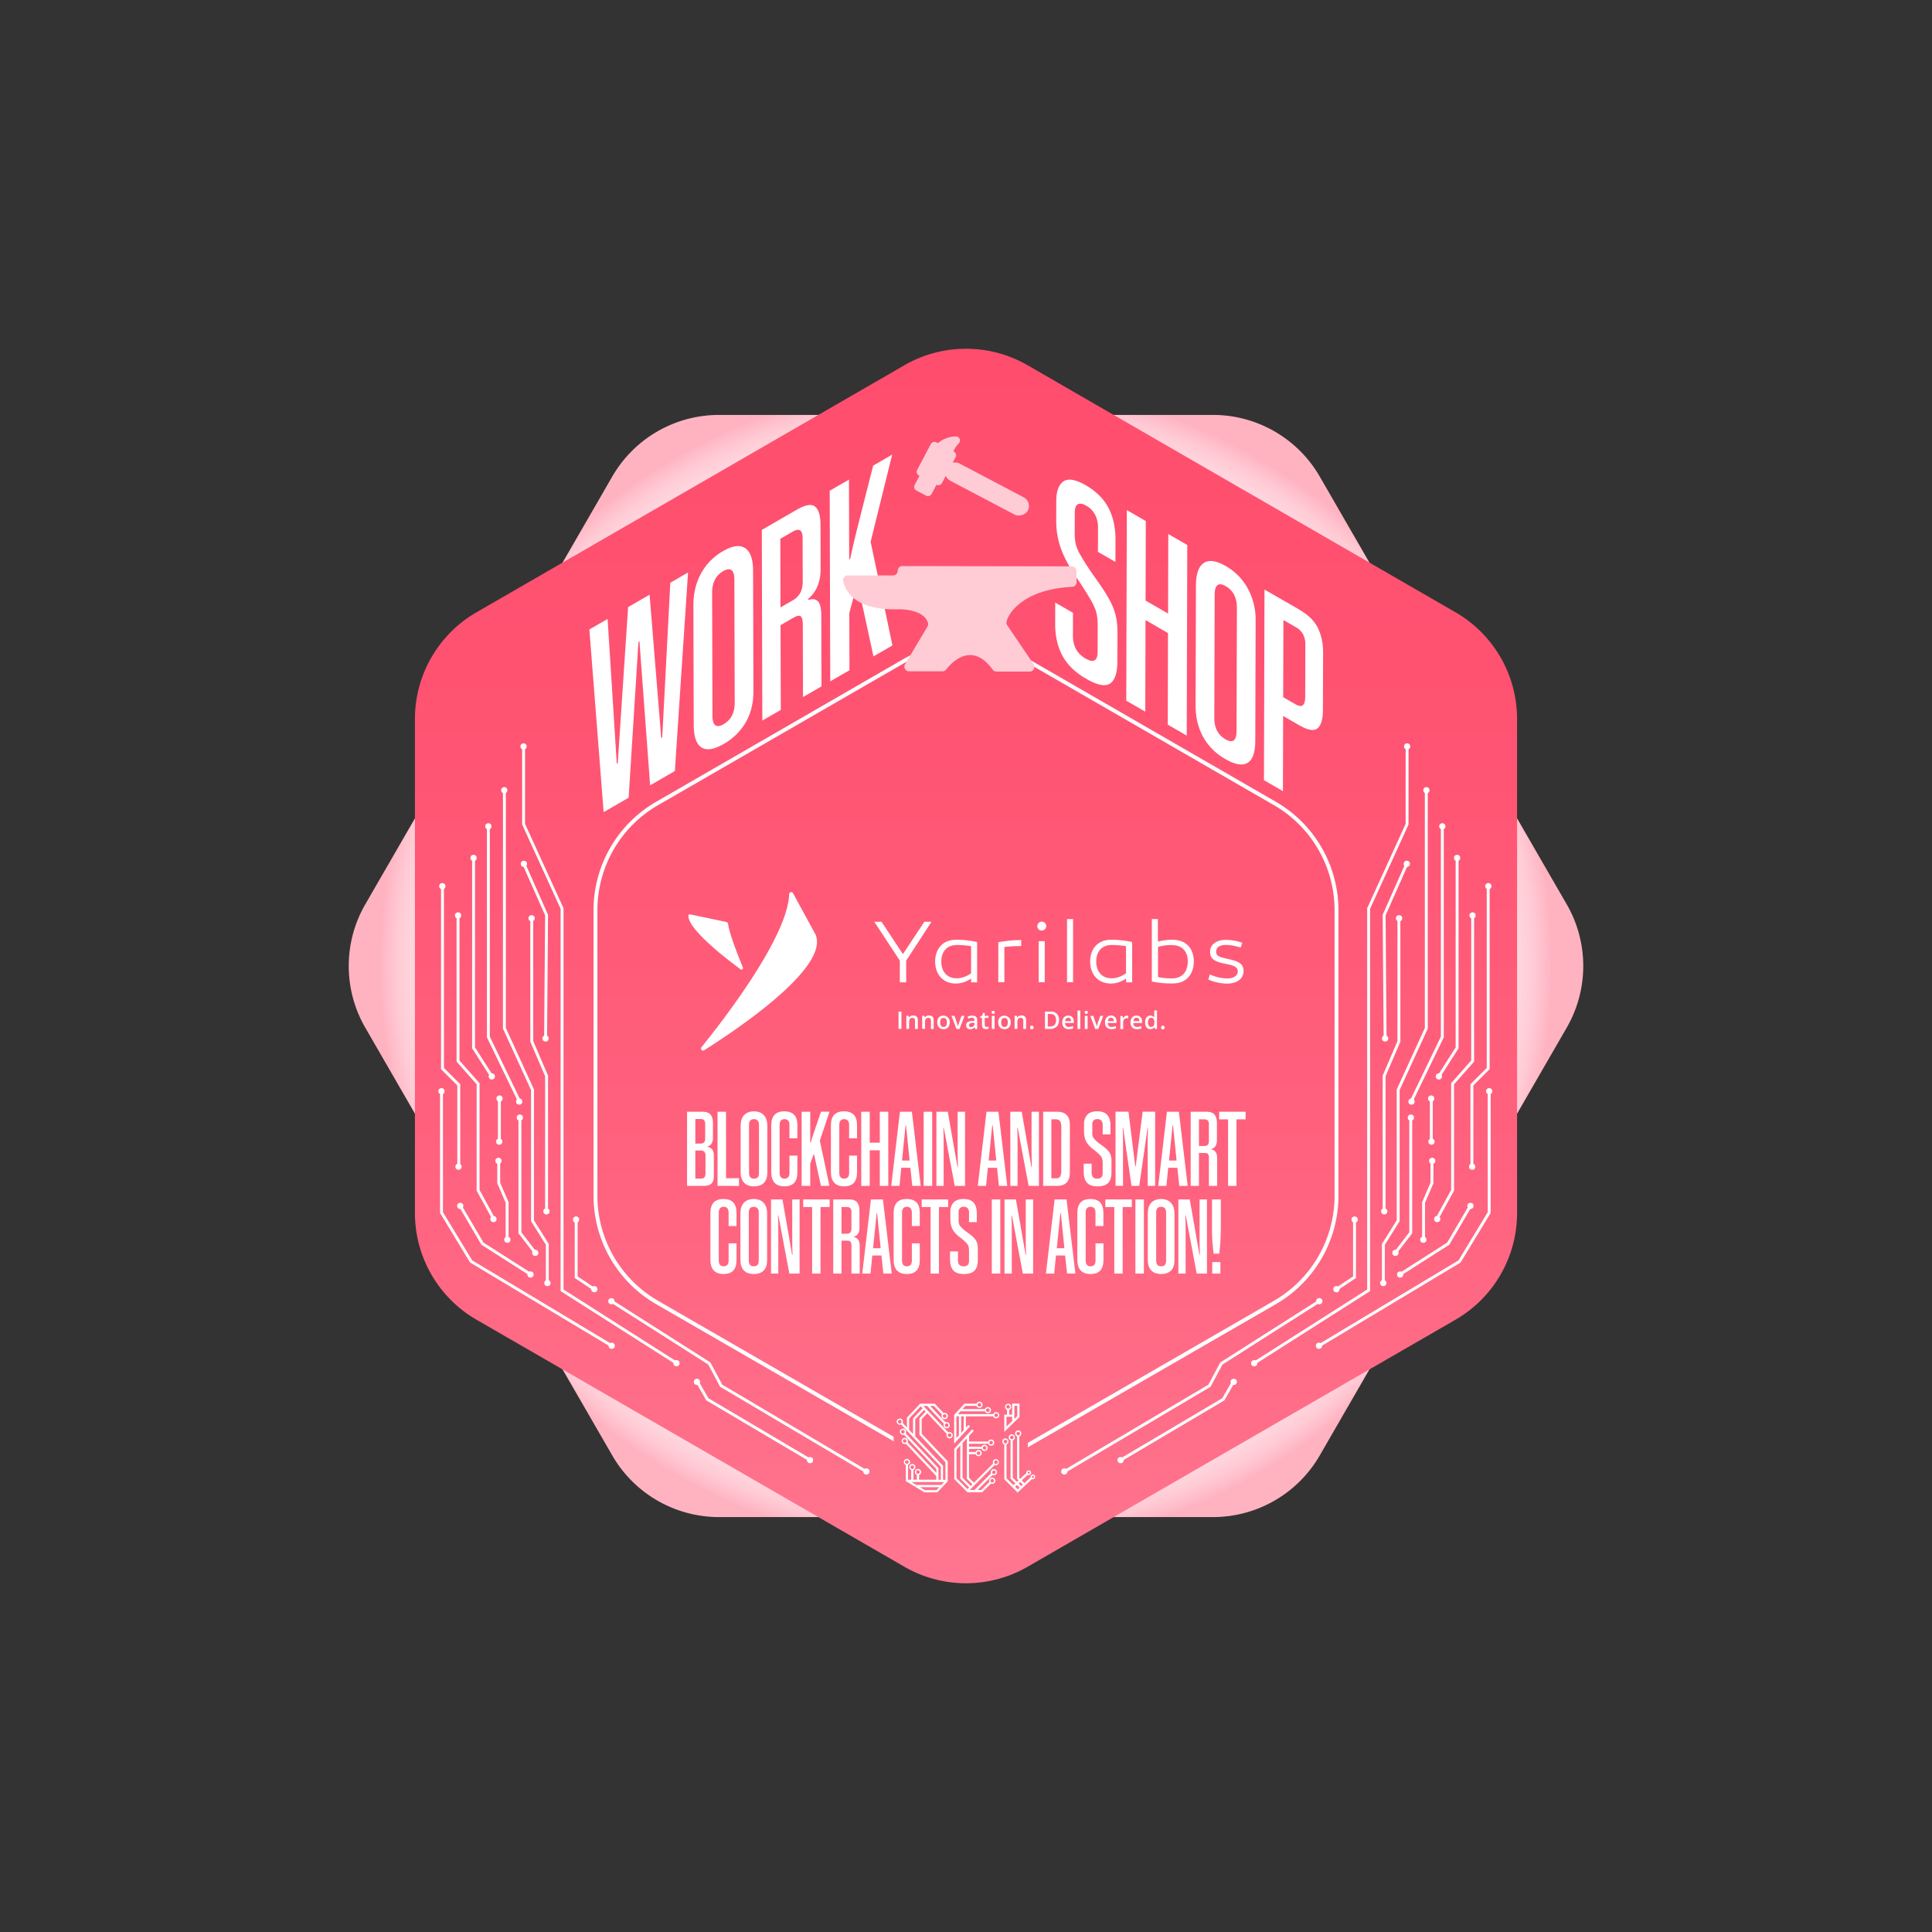 <svg id="Layer_1" data-name="Layer 1" xmlns="http://www.w3.org/2000/svg" xmlns:xlink="http://www.w3.org/1999/xlink" viewBox="0 0 2000 2000"><rect x="0" y="0" width="2000" height="2000" fill="#333333" stroke="none"/><defs><style>.cls-1,.cls-4,.cls-5{fill:none;}.cls-2{fill:url(#radial-gradient);}.cls-3{fill:url(#linear-gradient);}.cls-4,.cls-5{stroke:#fff;stroke-miterlimit:10;}.cls-4{stroke-width:4px;}.cls-5{stroke-linecap:round;stroke-width:3px;}.cls-6{fill:#fff;}.cls-7{fill:url(#linear-gradient-2);}.cls-8{fill:#ffccd5;}.cls-9{isolation:isolate;}.cls-10{clip-path:url(#clip-path);}.cls-11{clip-path:url(#clip-path-2);}</style><radialGradient id="radial-gradient" cx="1000" cy="1000" r="605.7" gradientUnits="userSpaceOnUse"><stop offset="0.64" stop-color="#fff0f3"/><stop offset="0.82" stop-color="#ffeef1"/><stop offset="0.88" stop-color="#ffe7ec"/><stop offset="0.93" stop-color="#ffdce2"/><stop offset="0.97" stop-color="#ffcbd5"/><stop offset="1" stop-color="#ffb5c3"/><stop offset="1" stop-color="#ffb3c1"/></radialGradient><linearGradient id="linear-gradient" x1="5822.8" y1="-2545.87" x2="7100.77" y2="-2545.87" gradientTransform="translate(-1545.87 -5461.79) rotate(90)" gradientUnits="userSpaceOnUse"><stop offset="0" stop-color="#ff4d6d"/><stop offset="0.3" stop-color="#ff5372"/><stop offset="0.68" stop-color="#ff637f"/><stop offset="1" stop-color="#ff758f"/></linearGradient><linearGradient id="linear-gradient-2" x1="1000" y1="1439.77" x2="1000" y2="1556.32" gradientUnits="userSpaceOnUse"><stop offset="0" stop-color="#ff6b86"/><stop offset="0.83" stop-color="#ff708a"/><stop offset="1" stop-color="#ff728c"/></linearGradient><clipPath id="clip-path"><polygon class="cls-1" points="610.67 850.12 610.11 650.42 923.55 469.45 924.12 669.15 610.67 850.12"/></clipPath><clipPath id="clip-path-2"><polygon class="cls-1" points="1092.21 684 1092.78 484.3 1369.76 644.22 1369.2 843.92 1092.21 684"/></clipPath></defs><title>yarilabs_workshop</title><path class="cls-2" d="M1255.7,429.53H744.3a127.59,127.59,0,0,0-110.49,63.79L378.11,936.21a127.58,127.58,0,0,0,0,127.58l255.7,442.89a127.59,127.59,0,0,0,110.49,63.79h511.4a127.59,127.59,0,0,0,110.49-63.79l255.7-442.89a127.58,127.58,0,0,0,0-127.58l-255.7-442.89A127.59,127.59,0,0,0,1255.7,429.53Z"/><path class="cls-3" d="M1570.47,1255.7V744.3a127.59,127.59,0,0,0-63.79-110.49l-442.89-255.7a127.58,127.58,0,0,0-127.58,0L493.32,633.81A127.59,127.59,0,0,0,429.53,744.3v511.4a127.59,127.59,0,0,0,63.79,110.49l442.89,255.7a127.58,127.58,0,0,0,127.58,0l442.89-255.7A127.59,127.59,0,0,0,1570.47,1255.7Z"/><path class="cls-4" d="M1383.54,1237.78V942.22a127.59,127.59,0,0,0-63.79-110.49L1063.79,684a127.58,127.58,0,0,0-127.58,0l-256,147.77a127.59,127.59,0,0,0-63.79,110.49v295.56a127.59,127.59,0,0,0,63.79,110.49l256,147.77a127.58,127.58,0,0,0,127.58,0l256-147.77A127.59,127.59,0,0,0,1383.54,1237.78Z"/><polyline class="cls-5" points="1298.83 1410.79 1416.79 1335.72 1416.79 940.49 1456.62 853.17 1456.62 773.51"/><polyline class="cls-5" points="1433.85 1075 1432.83 947.34 1456.32 894.23"/><polyline class="cls-5" points="1432.83 1253.72 1432.83 1113.81 1448.15 1078.06 1448.15 951.43"/><polyline class="cls-5" points="1365.43 1347.17 1264.32 1411.51 1252.06 1434.49 1101.94 1523.34"/><polyline class="cls-5" points="1383.81 1334.4 1402.19 1322.15 1402.19 1262.91"/><polyline class="cls-5" points="1365.43 1393.13 1510.96 1305.81 1541.6 1255.26 1541.6 1129.64"/><polyline class="cls-5" points="1432.06 1327.26 1432.06 1288.19 1447.38 1263.68 1447.38 1128.11 1476.49 1064.53 1476.49 818.66"/><polyline class="cls-5" points="1460.91 1140.11 1493.09 1073.47 1493.09 855.94"/><polyline class="cls-5" points="1523.72 1206.74 1523.72 1123 1540.57 1106.15 1540.57 917.72"/><polyline class="cls-5" points="1460.4 1157.72 1460.4 1276.19 1445.09 1296.11"/><circle class="cls-6" cx="1456.66" cy="772.7" r="3.23"/><circle class="cls-6" cx="1476.62" cy="818.02" r="3.23"/><circle class="cls-6" cx="1456.32" cy="894.23" r="3.23"/><circle class="cls-6" cx="1493.09" cy="855.43" r="3.23"/><circle class="cls-6" cx="1540.74" cy="917.38" r="3.23"/><circle class="cls-6" cx="1508.4" cy="888.11" r="3.23"/><circle class="cls-6" cx="1489.51" cy="1114.32" r="3.23"/><circle class="cls-6" cx="1481.51" cy="1137.21" r="3.23"/><circle class="cls-6" cx="1481.85" cy="1181.81" r="3.23"/><circle class="cls-6" cx="1482.62" cy="1201.72" r="3.23"/><circle class="cls-6" cx="1473.43" cy="1283.34" r="3.23"/><circle class="cls-6" cx="1448.32" cy="950.57" r="3.23"/><circle class="cls-6" cx="1433.85" cy="1075" r="3.23"/><circle class="cls-6" cx="1541.6" cy="1129.64" r="3.23"/><circle class="cls-6" cx="1523.98" cy="1207.77" r="3.23"/><circle class="cls-6" cx="1522.19" cy="1248.36" r="3.23"/><circle class="cls-6" cx="1461.17" cy="1140.36" r="3.23"/><circle class="cls-6" cx="1460.53" cy="1156.96" r="3.23"/><circle class="cls-6" cx="1432.96" cy="1253.98" r="3.23"/><circle class="cls-6" cx="1402.32" cy="1262.49" r="3.23"/><circle class="cls-6" cx="1431.94" cy="1328.19" r="3.23"/><circle class="cls-6" cx="1444.53" cy="1296.96" r="3.23"/><circle class="cls-6" cx="1449.43" cy="1319.4" r="3.23"/><circle class="cls-6" cx="1383.43" cy="1334.57" r="3.23"/><circle class="cls-6" cx="1365.43" cy="1393.13" r="3.23"/><circle class="cls-6" cx="1298.36" cy="1411.17" r="3.23"/><circle class="cls-6" cx="1101.77" cy="1523.26" r="3.23"/><circle class="cls-6" cx="1160.05" cy="1511.52" r="3.23"/><circle class="cls-6" cx="1277.16" cy="1430.5" r="3.23"/><circle class="cls-6" cx="1365.72" cy="1347" r="3.23"/><polyline class="cls-5" points="1276.06 1431.72 1266.36 1448.57 1160.15 1511.38"/><polyline class="cls-5" points="1451.21 1318.06 1499.21 1287.43 1521.68 1249.13"/><circle class="cls-6" cx="1524.4" cy="947.68" r="3.23"/><circle class="cls-6" cx="1487.81" cy="1261.98" r="3.23"/><polyline class="cls-5" points="1487.72 1261.47 1503.72 1232.19 1503.72 1121.89 1524.49 1098.4 1524.49 948.87"/><polyline class="cls-5" points="1489.51 1114.32 1508.4 1084.7 1508.4 889.13"/><line class="cls-5" x1="1481.68" y1="1137.72" x2="1481.68" y2="1180.62"/><polyline class="cls-5" points="1482.36 1202.4 1482.36 1224.62 1473.68 1244.79 1473.68 1282.57"/><polyline class="cls-5" points="699.81 1410.79 581.85 1335.72 581.85 940.49 542.02 853.17 542.02 773.51"/><polyline class="cls-5" points="564.79 1075 565.81 947.34 542.32 894.23"/><polyline class="cls-5" points="565.81 1253.72 565.81 1113.81 550.49 1078.06 550.49 951.43"/><polyline class="cls-5" points="633.21 1347.17 734.32 1411.51 746.57 1434.49 896.7 1523.34"/><polyline class="cls-5" points="614.83 1334.4 596.45 1322.15 596.45 1262.91"/><polyline class="cls-5" points="633.21 1393.13 487.68 1305.81 457.04 1255.26 457.04 1129.64"/><polyline class="cls-5" points="566.57 1327.26 566.57 1288.19 551.25 1263.68 551.25 1128.11 522.15 1064.53 522.15 818.66"/><polyline class="cls-5" points="537.72 1140.11 505.55 1073.47 505.55 855.94"/><polyline class="cls-5" points="474.92 1206.74 474.92 1123 458.06 1106.15 458.06 917.72"/><polyline class="cls-5" points="538.23 1157.72 538.23 1276.19 553.55 1296.11"/><circle class="cls-6" cx="541.98" cy="772.7" r="3.23"/><circle class="cls-6" cx="522.02" cy="818.02" r="3.23"/><circle class="cls-6" cx="542.32" cy="894.23" r="3.23"/><circle class="cls-6" cx="505.55" cy="855.43" r="3.23"/><circle class="cls-6" cx="457.89" cy="917.38" r="3.23"/><circle class="cls-6" cx="490.23" cy="888.11" r="3.23"/><circle class="cls-6" cx="509.13" cy="1114.32" r="3.23"/><circle class="cls-6" cx="517.13" cy="1137.21" r="3.23"/><circle class="cls-6" cx="516.79" cy="1181.81" r="3.23"/><circle class="cls-6" cx="516.02" cy="1201.72" r="3.23"/><circle class="cls-6" cx="525.21" cy="1283.34" r="3.23"/><circle class="cls-6" cx="550.32" cy="950.57" r="3.23"/><circle class="cls-6" cx="564.79" cy="1075" r="3.23"/><circle class="cls-6" cx="457.04" cy="1129.64" r="3.23"/><circle class="cls-6" cx="474.66" cy="1207.77" r="3.23"/><circle class="cls-6" cx="476.45" cy="1248.36" r="3.23"/><circle class="cls-6" cx="537.47" cy="1140.36" r="3.23"/><circle class="cls-6" cx="538.11" cy="1156.96" r="3.23"/><circle class="cls-6" cx="565.68" cy="1253.98" r="3.23"/><circle class="cls-6" cx="596.32" cy="1262.49" r="3.23"/><circle class="cls-6" cx="566.7" cy="1328.19" r="3.23"/><circle class="cls-6" cx="554.11" cy="1296.96" r="3.23"/><circle class="cls-6" cx="549.21" cy="1319.4" r="3.23"/><circle class="cls-6" cx="615.21" cy="1334.57" r="3.23"/><circle class="cls-6" cx="633.21" cy="1393.13" r="3.23"/><circle class="cls-6" cx="700.28" cy="1411.17" r="3.23"/><circle class="cls-6" cx="896.87" cy="1523.26" r="3.23"/><circle class="cls-6" cx="838.59" cy="1511.52" r="3.23"/><circle class="cls-6" cx="721.48" cy="1430.5" r="3.23"/><circle class="cls-6" cx="632.91" cy="1347" r="3.23"/><polyline class="cls-5" points="722.57 1431.72 732.28 1448.57 838.49 1511.38"/><polyline class="cls-5" points="547.43 1318.06 499.43 1287.43 476.96 1249.13"/><circle class="cls-6" cx="474.23" cy="947.68" r="3.23"/><circle class="cls-6" cx="510.83" cy="1261.98" r="3.23"/><polyline class="cls-5" points="510.92 1261.47 494.92 1232.19 494.92 1121.89 474.15 1098.4 474.15 948.87"/><polyline class="cls-5" points="509.13 1114.32 490.23 1084.7 490.23 889.13"/><line class="cls-5" x1="516.96" y1="1137.72" x2="516.96" y2="1180.62"/><polyline class="cls-5" points="516.28 1202.4 516.28 1224.62 524.96 1244.79 524.96 1282.57"/><path class="cls-7" d="M1073.5,1514a13.47,13.47,0,0,0-9.53-6.11v-18.14a14.12,14.12,0,0,0-1.9-17l2-2v-29.16h-29.54v2.07a14.46,14.46,0,0,0-4.48,4.12,14.06,14.06,0,0,0-5.48-2.46,14.25,14.25,0,0,0-18.54-3.64H993.57l-9.35,10.19c-.34-.14-.69-.29-1-.4l-9.22-9.77H949.79l-14,14.79c-.44,0-.88-.06-1.33-.06a14.22,14.22,0,0,0-11.1,23.11c0,.36,0,.73,0,1.1a14.07,14.07,0,0,0,1.91,7.07,15.12,15.12,0,0,0-.14,2,14.25,14.25,0,0,0,4.69,10.53c.35.32.71.61,1.09.9a14.14,14.14,0,0,0-1.63,16.68v17.92l26.37,16h20.81l9.94-10.52,10.47,10.47h23.83l8.7-8.71a14.23,14.23,0,0,0,5.48-2.74l16.1,16,19.22-18.06a13.51,13.51,0,0,0,3.31-24.29Zm-51.77-36.41-.33-.3.84-.73h.43a11.75,11.75,0,0,0,1.42.71A14.26,14.26,0,0,0,1021.73,1477.56Z"/><path class="cls-6" d="M983,1482.5a3.24,3.24,0,0,0-1.29.27l-25.82-27.37h3.84l17.38,18.43a3.17,3.17,0,0,0-.39,1.54,3.23,3.23,0,1,0,3.22-3.23,3,3,0,0,0-1.08.2l-16-16.94h3.85l8.41,8.91a3.26,3.26,0,1,0,1.75-1.48l-9.17-9.72H952.51q-6.82,7.22-13.64,14.44v10.16l-4.43-4.69a3.08,3.08,0,0,0,.28-1.29,3.23,3.23,0,1,0-3.23,3.22,3.28,3.28,0,0,0,1.34-.29l41.13,43.6v13.58h-2.42v-12l-34-36.08a3.22,3.22,0,1,0-6-1.62,3.23,3.23,0,0,0,3.23,3.23,3.32,3.32,0,0,0,1-.16l33.52,35.54v3.91l-29.79-31.58a3.14,3.14,0,0,0,.34-1.43,3.21,3.21,0,1,0-2,3L969.24,1528v3.81H951.45v-5a3.22,3.22,0,1,0-2.3,0v5h-3.57v-10.07a3.23,3.23,0,1,0-2.29,0v10.07H940v-15.3a3.23,3.23,0,1,0-2.3,0v16.71l19.19,11.62h13.48l10.68-11.3v-20.83l-26.88-28.49V1469l5.72-6,20.22,21.44a3.18,3.18,0,0,0-.3,1.35,3.23,3.23,0,1,0,3.23-3.23Zm-3.06-9a1.87,1.87,0,1,1-1.86,1.87A1.87,1.87,0,0,1,980,1473.5Zm-2-9.5a1.86,1.86,0,1,1-1.87,1.86A1.86,1.86,0,0,1,978,1464Zm-46.5,9.59a1.87,1.87,0,1,1,1.87-1.86A1.86,1.86,0,0,1,931.49,1473.59Zm3.23,10.45a1.87,1.87,0,1,1,1.86-1.87A1.87,1.87,0,0,1,934.72,1484Zm1.85,9.5a1.86,1.86,0,1,1,1.86-1.86A1.87,1.87,0,0,1,936.57,1493.54Zm.4,20a1.86,1.86,0,1,1,1.86,1.86A1.86,1.86,0,0,1,937,1513.53Zm8.21-29.12-4-4.27v-11.68l12-12.67,1.94,2.06-9.89,10.47Zm3.25,39.38a1.86,1.86,0,1,1,1.86,1.86A1.87,1.87,0,0,1,948.43,1523.79Zm-5.86-5a1.87,1.87,0,1,1,1.86,1.86A1.87,1.87,0,0,1,942.57,1518.76Zm26.8,23.81H957.51l-5.11-3.08h19.89Zm5.08-5.38H948.62l-5.07-3.06h33.8Zm-22.59-69.11v17.08l26.88,28.49v18.19h-2.48v-14.49l-28.78-30.51v-17.61l9.17-9.71,1.64,1.75ZM983,1487.59a1.87,1.87,0,1,1,1.86-1.86A1.87,1.87,0,0,1,983,1487.59Z"/><path class="cls-6" d="M1031,1510.47a3.21,3.21,0,0,0-2.94,4.54l-19.84,19.84-5.07-5.07v-24.37H1010a3.22,3.22,0,1,0,0-2.3h-6.82v-3.21h13a3.21,3.21,0,1,0,.06-2.29h-13.11v-3.06H1023a3.22,3.22,0,1,0,0-2.3h-19.81v-5.76l4.83-5.27-1.68-1.55-18.44,20.1v31.4l12,12h0l1.62,1.62h15.27l9-9a3.24,3.24,0,1,0-1.6-1.64l-8.31,8.31H1012l15.53-15.53a3.09,3.09,0,0,0,1.39.32,3.23,3.23,0,1,0-3-2l-17.19,17.19h-4.93l1-1,1.62-1.62,23.22-23.22a3.07,3.07,0,0,0,1.32.29,3.23,3.23,0,0,0,0-6.45Zm-18-8a1.86,1.86,0,1,1-1.87,1.86A1.86,1.86,0,0,1,1013,1502.47Zm6.28-5.49a1.86,1.86,0,1,1-1.86,1.86A1.87,1.87,0,0,1,1019.28,1497Zm6.73-5.44a1.86,1.86,0,1,1-1.87,1.86A1.86,1.86,0,0,1,1026,1491.54Zm1.11,39.53a1.86,1.86,0,1,1-1.86,1.86A1.87,1.87,0,0,1,1027.12,1531.07Zm1.8-8.84a1.86,1.86,0,1,1-1.86,1.86A1.87,1.87,0,0,1,1028.92,1522.23Zm-27.38,19.34-11.35-11.35v-29.56l3.95-4.3v34.37h0l9.12,9.12Zm3.34-3.34-8.45-8.45v-35.92l4.47-4.87v41.74l5.74,5.74Zm26.16-22.67a1.87,1.87,0,1,1,1.86-1.87A1.87,1.87,0,0,1,1031,1515.56Z"/><path class="cls-6" d="M1031.25,1461.8a3.23,3.23,0,0,0-3,2.08H991.6l2.7-2.94h25.33a3.23,3.23,0,1,0,0-2.29H996.4l3-3.27h11.47a3.23,3.23,0,1,0,0-2.29h-12.5q-5.31,5.79-10.63,11.59,0,13.59,0,27.19v2.63l1.69-1.85,10.41-11.35h0v0l4.3-4.69-1.69-1.55-2.54,2.77v-11.64h28.25a3.23,3.23,0,1,0,3-4.37Zm-8.61-3.87a1.87,1.87,0,1,1-1.86,1.86A1.87,1.87,0,0,1,1022.64,1457.93Zm-8.75-5.54a1.87,1.87,0,1,1-1.86,1.87A1.87,1.87,0,0,1,1013.89,1452.39Zm-21.23,33.41-2.61,2.84v-22.47h2.61Zm5-5.42L995,1483.3v-17.13h2.68Zm33.62-13.49a1.87,1.87,0,1,1,1.87-1.87A1.87,1.87,0,0,1,1031.25,1466.89Z"/><path class="cls-6" d="M1069.27,1526.42a2.46,2.46,0,0,0-2.46,2.46,2.1,2.1,0,0,0,0,.51l-6.32,5.94-2.79-2.78,6.14-5.76a2.41,2.41,0,0,0,1.07.25,2.47,2.47,0,1,0-2.46-2.47,2,2,0,0,0,0,.35l-6.4,6-.88-.88v-43a3.23,3.23,0,1,0-2.29,0v43.82l1.5,1.6-1.64,1.54-4.32-4.29v-38.63a3.22,3.22,0,1,0-2.29-.1v39.68l4.94,4.92-2,1.85-7.13-7.1v-35a3.23,3.23,0,1,0-2.29,0v36l13.79,13.73,14.79-13.89a2.46,2.46,0,1,0,.94-4.74Zm-4.31-3a1.1,1.1,0,1,1-1.1,1.1A1.1,1.1,0,0,1,1065,1523.47Zm-19.33-35.41a1.87,1.87,0,1,1,1.86,1.86A1.86,1.86,0,0,1,1045.63,1488.06Zm-6.6,4.3a1.87,1.87,0,1,1,1.87,1.86A1.87,1.87,0,0,1,1039,1492.36Zm15.07-6.43a1.86,1.86,0,1,1,1.86-1.86A1.86,1.86,0,0,1,1054.1,1485.93Zm-.51,55.94-2.79-2.78,2-1.85,2.79,2.77Zm3.64-3.43-2.79-2.78,1.64-1.54,2.79,2.78Zm12-8.46a1.1,1.1,0,1,1,1.1-1.1A1.1,1.1,0,0,1,1069.27,1530Z"/><path class="cls-6" d="M1039.62,1482.23l1.67-1.62,14.08-13.7V1453h-7.6v11.41h-3v-5a3.23,3.23,0,1,0-2.29,0v5h-2.86v2.29h0Zm10.45-27h3V1466l-3,2.92Zm-8.36,1.09a1.87,1.87,0,1,1,1.87,1.86A1.87,1.87,0,0,1,1041.71,1456.37Zm.2,10.31h5.86v4.42l-5.86,5.7Z"/><path class="cls-8" d="M989.51,451.8a29.6,29.6,0,0,0-18.62,6.95l-1.58-.83a4.28,4.28,0,0,0-5.76,1.79l-14.1,26.76a4.27,4.27,0,0,0,1.79,5.76l.62.33-5,9.45a4.28,4.28,0,0,0,1.79,5.77l10,5.28a4.29,4.29,0,0,0,5.77-1.79l5-9.46a4.28,4.28,0,0,0,5.74-1.8l14.09-26.76a4.27,4.27,0,0,0-1.78-5.76l-.57-.3a31.82,31.82,0,0,1,5.65-8.28A4.17,4.17,0,0,0,989.51,451.8Z"/><rect class="cls-8" x="1011.52" y="458.31" width="20.23" height="95.71" rx="10.12" transform="translate(97.7 1174.2) rotate(-62.22)"/><g class="cls-9"><g class="cls-10"><polyline class="cls-6" points="712.26 592.63 693.9 603.23 685.55 763.43 684.51 764.02 672.44 615.62 650.2 628.46 639.52 790 638.48 790.6 628.99 640.71 610.11 651.61 624.89 840.72 650.76 825.78 660.92 664.54 661.95 663.94 673 812.94 698.6 798.16 712.26 592.63"/><path class="cls-6" d="M749.24,749.58q-11.65,6.74-11.69-8.73l-.36-127.2q0-15.74,11.34-22.32,11.63-6.71,11.68,9l.36,127.19q0,15.47-11.33,22m-.77-179a58.92,58.92,0,0,0-22.73,23.09q-8,14.6-7.94,33l.35,123.62q.06,18.43,8,23.53t23.18-3.71A60.57,60.57,0,0,0,772,747.74q8-13.85,7.94-32.57l-.35-123.92q0-18.42-8.23-23.83t-22.91,3.12"/><path class="cls-6" d="M808,628.76l-.2-71,12.68-7.32q10.34-6,10.37,6.51l.13,44.58q0,7.72-2.68,12.41a19.75,19.75,0,0,1-7.37,7.37L808,628.76m16.82-101.09-36.21,20.91.56,197.32,19.13-11L808,647.19l13.19-7.62q5.68-3.29,7.76-1.5c1.39,1.18,2.09,4,2.1,8.31l.21,75.18,19.14-11-.21-73.4c0-7.53-1.2-12.44-3.54-14.77s-5.66-2.73-10-1.23v-1.19q12.92-11,12.87-31.25l-.13-45.17q0-14.26-5.5-19t-19.15,3.17"/><path class="cls-6" d="M923.56,470.64,903.9,482q-6.15,24.08-10.25,40.29t-6.79,27q-2.68,10.79-4.22,17.47t-2.56,11.75l-1,.6-.24-82.62L858.9,508l.56,197.32,19.91-11.5-.16-59.13,7.94-29.9.78-.44,16.27,75.14,19.65-11.35L901.28,560.9l22.28-90.26"/></g></g><g class="cls-9"><g class="cls-11"><path class="cls-6" d="M1124.33,502.52q-16-9.25-23.43-4.15t-7.44,20.26l-.06,20.21a85.05,85.05,0,0,0,8.45,37.62,156.69,156.69,0,0,0,12.49,21.35q7.11,10.22,14.06,22a59.77,59.77,0,0,1,6.31,13.46q1.66,5.73,1.63,16.13l-.07,25q0,14.56-12.45,7.39-13.18-7.61-13.14-23.66l.06-23.77-18.36-10.61-.06,22q-.06,19,7.55,33.08t24.67,23.92q17.07,9.86,24.6,4.82t7.58-23.16l.08-28.82a76.14,76.14,0,0,0-2-19.17,66.94,66.94,0,0,0-6.42-15.77q-2.58-4.77-6.19-10.27t-7.61-11.1q-4-5.58-7.87-11.38t-7.22-11.61a52.21,52.21,0,0,1-5.54-11.68,50,50,0,0,1-1.39-13.46l.06-21.1c0-4,1-6.6,3-7.94s5-.85,8.93,1.44a22.6,22.6,0,0,1,9.17,9.46,28.4,28.4,0,0,1,2.94,13l-.07,25.26,18.1,10.46.07-22.89a86.35,86.35,0,0,0-1.51-16.35,61.38,61.38,0,0,0-5-15.24,52.74,52.74,0,0,0-9.42-13.48,63.8,63.8,0,0,0-14.47-11.18"/><polyline class="cls-6" points="1229.07 564.18 1209.41 552.84 1209.18 635.15 1185.9 621.71 1186.14 539.39 1166.48 528.05 1165.92 725.37 1185.58 736.72 1185.85 641.92 1209.12 655.36 1208.86 750.16 1228.51 761.5 1229.07 564.18"/><path class="cls-6" d="M1268.65,765.33q-11.64-6.72-11.59-22.17l.36-127.19q0-15.75,11.42-9.18,11.64,6.72,11.59,22.47l-.36,127.19q0,15.45-11.42,8.88M1268.9,586q-14.75-8.52-22.79-3.18t-8.1,23.74l-.35,123.63q0,18.44,7.82,32.64a59.92,59.92,0,0,0,23.11,23q14.75,8.5,22.79,3.93t8.09-23.31l.35-123.92a67.56,67.56,0,0,0-8.06-33.24A59.49,59.49,0,0,0,1268.9,586"/><path class="cls-6" d="M1328.35,721.82l.23-80,12.67,7.32a19.17,19.17,0,0,1,7.75,7.6,22.63,22.63,0,0,1,2.3,10.7l-.15,53.5c0,4.56-.8,7.57-2.36,9s-4.15,1.18-7.77-.91l-12.67-7.31m16.84-90.59L1309,610.32l-.56,197.32L1328.08,819l.22-77.86,16.55,9.56q13.71,7.92,19.16,3.17c3.63-3.15,5.47-9.5,5.49-19l.17-59.44q0-14.25-5.37-25.27t-19.11-18.92"/></g></g><path class="cls-8" d="M960.12,648.6l-23.21,39a4.85,4.85,0,0,0,4.16,7.33h34.57a4.83,4.83,0,0,0,3.83-1.88c5.46-7,26.36-29.84,48.16.14a4.84,4.84,0,0,0,3.92,2H1066a4.85,4.85,0,0,0,4-7.57l-27.36-40.36a5,5,0,0,1-.64-1.38c-1.53-5.33,12.28-35.64,67.84-38.39a4.86,4.86,0,0,0,4.63-4.91l-.14-11.5a4.84,4.84,0,0,0-4.84-4.78L934.16,586a4.85,4.85,0,0,0-4.85,4.85h0a4.85,4.85,0,0,1-4.85,4.85H877.54a4.86,4.86,0,0,0-4.73,5.92c2.29,10.3,12.42,30.32,56.77,29.12,0,0,26.25-1,31,13.91A4.84,4.84,0,0,1,960.12,648.6Z"/><path class="cls-6" d="M711.23,1227.64v-76.76h15.84q6.13,0,8.56,3.06c1.62,2,2.42,4.91,2.42,8.61v14.92q0,8.08-5.66,9.24v.47a8.13,8.13,0,0,1,4.8,2.66q1.78,2.07,1.79,6.93v20.93c0,3.31-.81,5.8-2.43,7.45s-4.39,2.49-8.32,2.49ZM730,1164.06a7.49,7.49,0,0,0-1-4.28c-.66-.93-1.87-1.39-3.64-1.39h-5.55v25.43h5.66a4.46,4.46,0,0,0,3.3-1.21c.81-.81,1.21-2.21,1.21-4.22Zm.35,32.13c0-3.46-1.66-5.2-5-5.2h-5.55v29.13h5.66q4.86,0,4.86-5.2Z"/><path class="cls-6" d="M742.79,1227.64v-76.76h8.79v68.78H765v8Z"/><path class="cls-6" d="M794.35,1213.65q0,7.27-3.58,10.87t-10.17,3.58q-6.83,0-10.35-3.76t-3.53-10.92v-48.09q0-7.17,3.59-11t10.17-3.87q6.59,0,10.23,3.93t3.64,11.09Zm-8.67-49q0-6.12-5.2-6.12t-5.09,6.12v49.48q0,6,5.21,6t5.08-6Z"/><path class="cls-6" d="M817.24,1196.31h8.21v17.34q0,14.44-13.3,14.45-6.93,0-10.34-3.76t-3.41-10.92V1165q0-14.57,13.52-14.56,6.6,0,10.06,3.46t3.47,11.1v13.41h-8.21v-13.76q0-6.12-5.09-6.12t-5.08,6.12V1214c0,4.08,1.65,6.12,5,6.12q5.21,0,5.2-6Z"/><path class="cls-6" d="M849.84,1227.64l-7.17-32.83h-.34l-3.59,9.82v23h-8.9v-76.76h8.9V1183h.46c.31-1.16.7-2.49,1.16-4s1.1-3.45,1.91-5.84,1.83-5.38,3.06-9,2.77-8,4.62-13.35h8.79l-10.06,30,9.94,46.71Z"/><path class="cls-6" d="M879,1196.31h8.21v17.34q0,14.44-13.3,14.45-6.93,0-10.34-3.76t-3.41-10.92V1165q0-14.57,13.52-14.56,6.6,0,10.06,3.46t3.47,11.1v13.41H879v-13.76q0-6.12-5.09-6.12t-5.08,6.12V1214c0,4.08,1.65,6.12,5,6.12q5.21,0,5.2-6Z"/><path class="cls-6" d="M910.76,1227.64v-36.88H900.35v36.88h-8.78v-76.76h8.78v32h10.41v-32h8.78v76.76Z"/><path class="cls-6" d="M944.4,1227.64l-2-18.73H933l-1.85,18.73h-8.55l9-76.76h12.37l9.13,76.76Zm-10.64-26.24h7.86L937.93,1165h-.47Z"/><path class="cls-6" d="M956.19,1227.64v-76.76H965v76.76Z"/><path class="cls-6" d="M988.33,1227.64,977,1167.52h-.46c.07,1.24.13,2.53.17,3.88s.07,2.87.11,4.56.06,3.63.06,5.78v45.9h-7.51v-76.76h11.79l10.06,57.45h.46c-.08-1.54-.14-3.16-.17-4.85s-.08-3.57-.12-5.61-.06-4.32-.06-6.82v-40.17H999v76.76Z"/><path class="cls-6" d="M1034.1,1227.64l-2-18.73h-9.48l-1.85,18.73h-8.56l9-76.76h12.37l9.13,76.76Zm-10.63-26.24h7.86l-3.7-36.42h-.46Z"/><path class="cls-6" d="M1064.85,1227.64l-11.33-60.12h-.46c.08,1.24.13,2.53.17,3.88s.08,2.87.12,4.56.06,3.63.06,5.78v45.9h-7.52v-76.76h11.79l10.06,57.45h.46c-.07-1.54-.13-3.16-.17-4.85s-.08-3.57-.11-5.61-.06-4.32-.06-6.82v-40.17h7.63v76.76Z"/><path class="cls-6" d="M1079.88,1227.64v-76.76h14.33q13.3,0,13.3,13.41v49.13q0,7.27-3.35,10.75t-10,3.47Zm13.76-7.86q3,0,4-2.14a13.8,13.8,0,0,0,1-6V1166.6a12,12,0,0,0-1.15-5.78q-1.17-2.08-4.51-2.08h-4.63v61Z"/><path class="cls-6" d="M1141.49,1174.35v-9.83a6.69,6.69,0,0,0-1.33-4.39,5,5,0,0,0-4.1-1.62,5.18,5.18,0,0,0-4,1.44,5.34,5.34,0,0,0-1.33,3.76v8.21a13.79,13.79,0,0,0,.64,4.91,9.75,9.75,0,0,0,2.48,3.29,37.92,37.92,0,0,0,3.24,2.9c1.16.92,2.33,1.81,3.53,2.65s2.33,1.72,3.41,2.61a26.2,26.2,0,0,1,2.77,2.6,13.14,13.14,0,0,1,2.89,4.68,21.33,21.33,0,0,1,.92,7v11.22q0,7.05-3.35,10.69t-11,3.64q-7.63,0-11-3.76t-3.41-11.15v-8.56h8.21v9.25q0,6.24,5.89,6.24c3.7,0,5.55-1.88,5.55-5.66v-9.71a16.94,16.94,0,0,0-.75-5.9,11.29,11.29,0,0,0-2.83-3.81,64.85,64.85,0,0,0-6.3-5.38,29.18,29.18,0,0,1-5.61-5.49q-3.81-5-3.81-12.72v-7.86a13.67,13.67,0,0,1,3.29-9.53q3.3-3.64,10.46-3.64a17.05,17.05,0,0,1,6.48,1.09,10.18,10.18,0,0,1,4.22,3.12,12.83,12.83,0,0,1,2.25,4.8,24.9,24.9,0,0,1,.69,6v8.91Z"/><path class="cls-6" d="M1188.08,1227.64v-43.7c0-1.85,0-3.79.06-5.84s.07-4,.11-5.95.1-3.47.18-4.63H1188l-8.67,60.12h-8l-8.67-60.12h-.47c.08,1.16.14,2.32.18,3.47s.07,2.51.11,4,.06,3.35.06,5.43v47.17h-7.74v-76.76h13.41l7,56.64h.46l7.17-56.64h12.94v76.76Z"/><path class="cls-6" d="M1220.79,1227.64l-2-18.73h-9.48l-1.85,18.73H1199l9-76.76h12.37l9.13,76.76Zm-10.63-26.24H1218l-3.7-36.42h-.46Z"/><path class="cls-6" d="M1232.58,1227.64v-76.76h16.19c4.08,0,6.94,1,8.55,3.06s2.43,4.91,2.43,8.61v17.57q0,7.88-5.78,9.25v.47a6.94,6.94,0,0,1,4.45,2.71q1.56,2.15,1.56,6.53v28.56h-8.55v-29.25a5.91,5.91,0,0,0-.93-3.7c-.61-.77-1.77-1.16-3.46-1.16h-5.9v34.11Zm18.85-64.05q0-4.85-4.63-4.85h-5.66v27.63h5.78a4.42,4.42,0,0,0,3.29-1.22c.81-.81,1.22-2.21,1.22-4.22Z"/><path class="cls-6" d="M1271.31,1227.64v-68.9h-9.25v-7.86h27.4v7.86H1280v68.9Z"/><path class="cls-6" d="M754.24,1287.08h8.21v17.34q0,14.44-13.3,14.45-6.93,0-10.34-3.76t-3.41-10.92v-48.44q0-14.57,13.52-14.57,6.6,0,10.06,3.47t3.47,11.1v13.41h-8.21V1255.4q0-6.12-5.09-6.12t-5.08,6.12v49.37c0,4.08,1.65,6.12,5,6.12q5.21,0,5.2-6Z"/><path class="cls-6" d="M794.12,1304.42c0,4.85-1.19,8.48-3.58,10.86s-5.78,3.59-10.18,3.59-8-1.25-10.34-3.76-3.53-6.14-3.53-10.92V1256.1q0-7.17,3.59-11c2.38-2.58,5.78-3.88,10.17-3.88s7.8,1.32,10.23,3.93,3.64,6.32,3.64,11.1Zm-8.67-49q0-6.12-5.2-6.12t-5.09,6.12v49.48c0,4,1.74,6,5.2,6s5.09-2,5.09-6Z"/><path class="cls-6" d="M817.13,1318.41l-11.33-60.12h-.47c.08,1.24.14,2.53.18,3.88s.07,2.87.11,4.56.06,3.63.06,5.78v45.9h-7.51v-76.76H810L820,1299.1h.46q-.12-2.31-.18-4.86c0-1.69-.07-3.56-.11-5.6s-.06-4.32-.06-6.82v-40.17h7.63v76.76Z"/><path class="cls-6" d="M840.71,1318.41v-68.9h-9.25v-7.86h27.4v7.86h-9.48v68.9Z"/><path class="cls-6" d="M862.55,1318.41v-76.76h16.19q6.12,0,8.55,3.06t2.43,8.61v17.57q0,7.88-5.78,9.25v.46a7,7,0,0,1,4.45,2.72c1,1.43,1.56,3.6,1.56,6.53v28.56H881.4v-29.25a5.89,5.89,0,0,0-.93-3.7c-.62-.77-1.77-1.16-3.47-1.16h-5.89v34.11Zm18.85-64.05c0-3.23-1.55-4.85-4.63-4.85h-5.66v27.63h5.78a4.44,4.44,0,0,0,3.29-1.22c.81-.81,1.22-2.21,1.22-4.22Z"/><path class="cls-6" d="M914.46,1318.41l-2-18.73H903l-1.85,18.73h-8.55l9-76.76H914l9.13,76.76Zm-10.64-26.25h7.86l-3.7-36.41h-.46Z"/><path class="cls-6" d="M943.94,1287.08h8.2v17.34q0,14.44-13.29,14.45-6.93,0-10.35-3.76t-3.41-10.92v-48.44q0-14.57,13.53-14.57,6.58,0,10.06,3.47t3.46,11.1v13.41h-8.2V1255.4q0-6.12-5.09-6.12t-5.09,6.12v49.37q0,6.12,5,6.12,5.21,0,5.21-6Z"/><path class="cls-6" d="M963.36,1318.41v-68.9h-9.25v-7.86h27.4v7.86H972v68.9Z"/><path class="cls-6" d="M1003.12,1265.11v-9.82a6.72,6.72,0,0,0-1.33-4.4,5,5,0,0,0-4.1-1.61,5.17,5.17,0,0,0-4,1.44,5.34,5.34,0,0,0-1.33,3.76v8.21a13.79,13.79,0,0,0,.64,4.91,9.75,9.75,0,0,0,2.48,3.29,36.21,36.21,0,0,0,3.24,2.89q1.74,1.4,3.52,2.66c1.2.85,2.33,1.72,3.41,2.6a27.52,27.52,0,0,1,2.78,2.6,13.26,13.26,0,0,1,2.89,4.69,21.33,21.33,0,0,1,.92,7v11.21q0,7.07-3.35,10.7t-11,3.64q-7.63,0-11-3.76T983.47,1304v-8.56h8.21v9.25q0,6.24,5.89,6.24,5.55,0,5.55-5.66v-9.71a16.94,16.94,0,0,0-.75-5.9,11.29,11.29,0,0,0-2.83-3.81,64.85,64.85,0,0,0-6.3-5.38,29.18,29.18,0,0,1-5.61-5.49q-3.81-5-3.81-12.72v-7.86a13.62,13.62,0,0,1,3.29-9.53q3.3-3.64,10.46-3.65a17,17,0,0,1,6.48,1.1,10.18,10.18,0,0,1,4.22,3.12,12.83,12.83,0,0,1,2.25,4.8,24.9,24.9,0,0,1,.69,6v8.9Z"/><path class="cls-6" d="M1026.7,1318.41v-76.76h8.79v76.76Z"/><path class="cls-6" d="M1058.84,1318.41l-11.33-60.12h-.46c.07,1.24.13,2.53.17,3.88s.08,2.87.12,4.56.06,3.63.06,5.78v45.9h-7.52v-76.76h11.79l10.06,57.45h.46c-.07-1.54-.13-3.16-.17-4.86s-.08-3.56-.12-5.6-.05-4.32-.05-6.82v-40.17h7.63v76.76Z"/><path class="cls-6" d="M1104.62,1318.41l-2-18.73h-9.48l-1.85,18.73h-8.55l9-76.76h12.37l9.14,76.76ZM1094,1292.16h7.86l-3.7-36.41h-.46Z"/><path class="cls-6" d="M1134.09,1287.08h8.21v17.34q0,14.44-13.29,14.45-6.94,0-10.35-3.76t-3.41-10.92v-48.44q0-14.57,13.53-14.57,6.59,0,10,3.47t3.47,11.1v13.41h-8.21V1255.4q0-6.12-5.08-6.12t-5.09,6.12v49.37q0,6.12,5,6.12,5.2,0,5.2-6Z"/><path class="cls-6" d="M1153.51,1318.41v-68.9h-9.24v-7.86h27.39v7.86h-9.48v68.9Z"/><path class="cls-6" d="M1175.36,1318.41v-76.76h8.79v76.76Z"/><path class="cls-6" d="M1215.82,1304.42c0,4.85-1.19,8.48-3.58,10.86s-5.78,3.59-10.18,3.59-8-1.25-10.34-3.76-3.53-6.14-3.53-10.92V1256.1q0-7.17,3.59-11c2.38-2.58,5.78-3.88,10.17-3.88s7.8,1.32,10.23,3.93,3.64,6.32,3.64,11.1Zm-8.67-49q0-6.12-5.2-6.12t-5.09,6.12v49.48c0,4,1.74,6,5.2,6s5.09-2,5.09-6Z"/><path class="cls-6" d="M1238.83,1318.41l-11.33-60.12H1227c.08,1.24.14,2.53.18,3.88s.07,2.87.11,4.56.06,3.63.06,5.78v45.9h-7.51v-76.76h11.79l10.06,57.45h.46q-.12-2.31-.18-4.86c0-1.69-.07-3.56-.11-5.6s-.06-4.32-.06-6.82v-40.17h7.63v76.76Z"/><path class="cls-6" d="M1256.28,1297.83q-.69-5.77-1.16-11.73t-.46-12.32v-32.13h9.13v29.24q0,7.17-.4,13.88t-1.21,13.06Zm-1.39,20.58V1306.5h8.44v11.91Z"/><path class="cls-6" d="M905.06,954.18h7.48l22.14,33.51,22.23-33.51h7.38l-26.23,40.28v22.44H931.5V994.46Z"/><path class="cls-6" d="M1011.53,975.19v41.71h-6.25V1013c-5.33,3.49-10,5.13-16,5.13-12.71,0-21.22-9.12-21.22-22.85.11-13.43,8.2-22.45,21.52-22.45A96.39,96.39,0,0,1,1011.53,975.19Zm-37.09,20.29c0,10.25,6,17.22,15.68,17.22,5,0,9.53-1.34,15.16-5.13V979.49a91.45,91.45,0,0,0-14.75-1.23C980,978.26,974.44,985.34,974.44,995.48Z"/><path class="cls-6" d="M1057.13,979.39a144.37,144.37,0,0,0-17.42.92v36.49h-6.25V975.4a130.87,130.87,0,0,1,23.67-2.26Z"/><path class="cls-6" d="M1073.84,958.79a4.61,4.61,0,1,1,4.61,4.51A4.44,4.44,0,0,1,1073.84,958.79Zm7.68,58h-6.25V974.27h6.25Z"/><path class="cls-6" d="M1110.83,1016.8h-6.25V951.42h6.25Z"/><path class="cls-6" d="M1172,975.19v41.71h-6.25V1013c-5.33,3.49-10,5.13-16,5.13-12.7,0-21.21-9.12-21.21-22.85.1-13.43,8.2-22.45,21.52-22.45A97,97,0,0,1,1172,975.19Zm-37.2,20.29c0,10.25,6,17.22,15.68,17.22,5,0,9.53-1.34,15.17-5.13V979.49a91.57,91.57,0,0,0-14.76-1.23C1140.34,978.26,1134.81,985.34,1134.81,995.48Z"/><path class="cls-6" d="M1198.65,974.78a55.29,55.29,0,0,1,15.17-1.95c14,0,22,9,22,22.45,0,14.14-8.71,22.75-21.21,22.75a95.07,95.07,0,0,1-22.24-2V951.42h6.25Zm.11,5.43v31.26a69.57,69.57,0,0,0,14.75,1.33c10.35,0,16.09-7,16.09-17.52,0-10-5.53-16.91-16.4-16.91A47,47,0,0,0,1198.76,980.21Z"/><path class="cls-6" d="M1252.35,1008.7a47.34,47.34,0,0,0,17.83,4.2c6.46,0,11.17-2.56,11.17-7.38,0-5.43-6.25-6.45-14.65-8.19-9.23-2-14-4.82-14-11.79,0-8,6.35-12.6,16.91-12.6a53.55,53.55,0,0,1,16.39,3l-1.64,5a54.13,54.13,0,0,0-15.16-2.77c-6.56,0-10.25,2.46-10.25,7.18,0,4.4,3.89,5.43,11.37,7.17,10.15,2.25,17,4.2,17,12.5,0,8.71-7.17,13.22-17.42,13.22a50.69,50.69,0,0,1-18.95-4.2Z"/><path class="cls-6" d="M930.17,1065.16v-17.93h3v17.83h-3Z"/><path class="cls-6" d="M950.05,1065.16h-2.87v-8.3a3.79,3.79,0,0,0-.62-2.35,2.43,2.43,0,0,0-1.94-.82,3.41,3.41,0,0,0-2.67,1,6.41,6.41,0,0,0-.82,3.59v6.76h-2.87v-13.53h2.26l.41,1.75h.1a5,5,0,0,1,1.74-1.54,6.17,6.17,0,0,1,2.46-.51q4.92,0,4.92,4.92v9Z"/><path class="cls-6" d="M966.55,1065.16h-2.87v-8.3a3.79,3.79,0,0,0-.62-2.35,2.43,2.43,0,0,0-1.94-.82,3.41,3.41,0,0,0-2.67,1,6.41,6.41,0,0,0-.82,3.59v6.76h-3v-13.53h2.25l.41,1.75h.11a5,5,0,0,1,1.74-1.54,4.84,4.84,0,0,1,2.46-.51q4.92,0,4.92,4.92Z"/><path class="cls-6" d="M983.15,1058.4a7.22,7.22,0,0,1-1.74,5.12,6,6,0,0,1-4.72,1.85,7.5,7.5,0,0,1-3.38-.82,6.58,6.58,0,0,1-2.25-2.46,8.38,8.38,0,0,1-.82-3.69,7.83,7.83,0,0,1,1.64-5.12,6,6,0,0,1,4.71-1.85,5.94,5.94,0,0,1,4.61,1.85A6.28,6.28,0,0,1,983.15,1058.4Zm-9.84,0c0,3.08,1.13,4.71,3.48,4.71s3.39-1.53,3.39-4.71-1.13-4.61-3.49-4.61A3,3,0,0,0,974,1055,6.91,6.91,0,0,0,973.31,1058.4Z"/><path class="cls-6" d="M990.12,1065.16,985,1051.64h3.08l2.76,7.89a12.63,12.63,0,0,1,.82,3.17h.11a19.52,19.52,0,0,1,.82-3.17l2.76-7.89h3.08l-5.13,13.52Z"/><path class="cls-6" d="M1009.59,1065.16l-.62-1.84h-.1a4.66,4.66,0,0,1-2,1.64,6,6,0,0,1-2.56.41,4.11,4.11,0,0,1-3.07-1,4.15,4.15,0,0,1-1.13-3.07,3.59,3.59,0,0,1,1.54-3.18,8.22,8.22,0,0,1,4.71-1.12l2.36-.11v-.71a2.78,2.78,0,0,0-.62-2,2.49,2.49,0,0,0-1.84-.62,6.09,6.09,0,0,0-1.95.31,13.46,13.46,0,0,0-1.84.72l-.93-2a9.26,9.26,0,0,1,2.36-.92,10.49,10.49,0,0,1,2.46-.31,6.05,6.05,0,0,1,3.89,1.13,4.25,4.25,0,0,1,1.34,3.58v9.12Zm-4.31-1.94a3.7,3.7,0,0,0,2.56-.93,3.29,3.29,0,0,0,.93-2.45v-1.13l-1.75.1a6.58,6.58,0,0,0-3,.72,2.07,2.07,0,0,0-.92,1.84,2.27,2.27,0,0,0,.51,1.44A3.55,3.55,0,0,0,1005.28,1063.22Z"/><path class="cls-6" d="M1021.27,1063a7.61,7.61,0,0,0,2.15-.31v2.16a11.13,11.13,0,0,1-1.23.3,7.22,7.22,0,0,1-1.54.11c-2.76,0-4.1-1.44-4.1-4.31v-7.27h-1.84v-1.23l1.95-1,1-2.87h1.74v3h3.9v2.16h-3.9V1061a2.12,2.12,0,0,0,.52,1.54A1.56,1.56,0,0,0,1021.27,1063Z"/><path class="cls-6" d="M1026.6,1048.05a1.63,1.63,0,0,1,.41-1.23,1.6,1.6,0,0,1,1.23-.41,1.25,1.25,0,0,1,1.12.41,1.63,1.63,0,0,1,.41,1.23,1.28,1.28,0,0,1-.41,1.13,1.5,1.5,0,0,1-1.12.41,1.6,1.6,0,0,1-1.23-.41A1.4,1.4,0,0,1,1026.6,1048.05Zm3,17.11h-2.87v-13.52h2.87Z"/><path class="cls-6" d="M1046.27,1058.4a7.17,7.17,0,0,1-1.74,5.12,6,6,0,0,1-4.71,1.85,7.57,7.57,0,0,1-3.39-.82,6.58,6.58,0,0,1-2.25-2.46,8.52,8.52,0,0,1-.82-3.69,7.89,7.89,0,0,1,1.64-5.12,6.81,6.81,0,0,1,9.33,0A6.31,6.31,0,0,1,1046.27,1058.4Zm-9.84,0c0,3.08,1.13,4.71,3.49,4.71s3.38-1.53,3.38-4.71-1.13-4.61-3.48-4.61a3.06,3.06,0,0,0-2.67,1.23A6.91,6.91,0,0,0,1036.43,1058.4Z"/><path class="cls-6" d="M1062.16,1065.16h-2.87v-8.3a3.79,3.79,0,0,0-.62-2.35,2.45,2.45,0,0,0-2-.82,3.4,3.4,0,0,0-2.66,1,6.41,6.41,0,0,0-.82,3.59v6.76h-2.87v-13.53h2.26l.41,1.75h.1a5,5,0,0,1,1.74-1.54,6.17,6.17,0,0,1,2.46-.51q4.92,0,4.92,4.92v9Z"/><path class="cls-6" d="M1066.36,1063.63a2.27,2.27,0,0,1,.41-1.34,1.77,1.77,0,0,1,1.33-.51,1.8,1.8,0,0,1,1.33.51,2,2,0,0,1,.51,1.34,1.75,1.75,0,0,1-1.84,1.84,1.61,1.61,0,0,1-1.74-1.84Z"/><path class="cls-6" d="M1096.28,1056c0,3-.82,5.23-2.46,6.77a10,10,0,0,1-7.07,2.35h-5v-17.93h5.53a8.06,8.06,0,0,1,9,8.81Zm-3.07.11c0-4.31-2-6.46-6-6.46h-2.56v13h2.05C1091.05,1062.7,1093.21,1060.45,1093.21,1056.15Z"/><path class="cls-6" d="M1106.32,1065.37a6.35,6.35,0,0,1-4.92-1.85,6.66,6.66,0,0,1-1.74-5,7.59,7.59,0,0,1,1.64-5.22,5.8,5.8,0,0,1,4.51-2,5.39,5.39,0,0,1,4.2,1.64,6.13,6.13,0,0,1,1.54,4.51V1059h-9a4.58,4.58,0,0,0,1,3.07,3.77,3.77,0,0,0,2.87,1,15.69,15.69,0,0,0,2.25-.2c.72-.21,1.43-.41,2.25-.72v2.36a8.92,8.92,0,0,1-2.15.72C1108.07,1065.27,1107.25,1065.37,1106.32,1065.37Zm-.51-11.79a2.63,2.63,0,0,0-2.15.93,4.56,4.56,0,0,0-1,2.56h6.15a3.83,3.83,0,0,0-.82-2.56A2.63,2.63,0,0,0,1105.81,1053.58Z"/><path class="cls-6" d="M1118.31,1065.16h-2.87V1046.1h2.87Z"/><path class="cls-6" d="M1122.92,1048.05a1.67,1.67,0,0,1,.41-1.23,1.63,1.63,0,0,1,1.23-.41,1.26,1.26,0,0,1,1.13.41,1.63,1.63,0,0,1,.41,1.23,1.28,1.28,0,0,1-.41,1.13,1.54,1.54,0,0,1-1.13.41,1.63,1.63,0,0,1-1.23-.41A1.44,1.44,0,0,1,1122.92,1048.05Zm3,17.11H1123v-13.52h2.87Z"/><path class="cls-6" d="M1133.79,1065.16l-5.13-13.52h3.08l2.76,7.89a12.63,12.63,0,0,1,.82,3.17h.11a19.52,19.52,0,0,1,.82-3.17l2.76-7.89h3.08l-5.13,13.52Z"/><path class="cls-6" d="M1150.59,1065.37a6.35,6.35,0,0,1-4.92-1.85,6.66,6.66,0,0,1-1.74-5,7.59,7.59,0,0,1,1.64-5.22,5.8,5.8,0,0,1,4.51-2,5.39,5.39,0,0,1,4.2,1.64,6.13,6.13,0,0,1,1.54,4.51V1059h-9a4.58,4.58,0,0,0,1,3.07,3.77,3.77,0,0,0,2.86,1,15.83,15.83,0,0,0,2.26-.2c.72-.21,1.43-.41,2.25-.72v2.36a8.92,8.92,0,0,1-2.15.72C1152.33,1065.27,1151.51,1065.37,1150.59,1065.37Zm-.51-11.79a2.63,2.63,0,0,0-2.15.93,4.56,4.56,0,0,0-1,2.56h6.15a3.83,3.83,0,0,0-.82-2.56A2.63,2.63,0,0,0,1150.08,1053.58Z"/><path class="cls-6" d="M1166.58,1051.43a6,6,0,0,1,1.43.1l-.3,2.67a5.11,5.11,0,0,0-1.23-.1,3.81,3.81,0,0,0-2.77,1.12,4.06,4.06,0,0,0-1,3v7.07h-2.86v-13.53h2.25l.41,2.36h.1a5.37,5.37,0,0,1,1.74-1.95A3.53,3.53,0,0,1,1166.58,1051.43Z"/><path class="cls-6" d="M1177,1065.37a6.35,6.35,0,0,1-4.92-1.85,6.66,6.66,0,0,1-1.74-5,7.59,7.59,0,0,1,1.64-5.22,5.8,5.8,0,0,1,4.51-2,5.39,5.39,0,0,1,4.2,1.64,6.18,6.18,0,0,1,1.54,4.51V1059h-9a4.63,4.63,0,0,0,1,3.07,3.79,3.79,0,0,0,2.87,1,15.83,15.83,0,0,0,2.26-.2c.72-.21,1.43-.41,2.25-.72v2.36a8.92,8.92,0,0,1-2.15.72C1178.77,1065.27,1178,1065.37,1177,1065.37Zm-.51-11.79a2.63,2.63,0,0,0-2.15.93,4.43,4.43,0,0,0-1,2.56h6.15a3.83,3.83,0,0,0-.82-2.56A2.63,2.63,0,0,0,1176.52,1053.58Z"/><path class="cls-6" d="M1190.76,1065.37a4.62,4.62,0,0,1-3.89-1.85,8.46,8.46,0,0,1-1.44-5.12,9.06,9.06,0,0,1,1.44-5.23,5.27,5.27,0,0,1,8.09.11h.11c-.11-1-.21-1.75-.21-2.36V1046h2.87v19.06h-2.25l-.52-1.74h-.1A4.56,4.56,0,0,1,1190.76,1065.37Zm.82-2.36a2.88,2.88,0,0,0,2.56-1,5.23,5.23,0,0,0,.82-3.28v-.41a6.71,6.71,0,0,0-.82-3.69,3,3,0,0,0-2.56-1,2.73,2.73,0,0,0-2.35,1.23,6.42,6.42,0,0,0-.82,3.49,5.79,5.79,0,0,0,.82,3.38A2.19,2.19,0,0,0,1191.58,1063Z"/><path class="cls-6" d="M1202,1063.63a2.34,2.34,0,0,1,.4-1.34,2,2,0,0,1,2.67,0,2,2,0,0,1,.51,1.34,1.8,1.8,0,1,1-3.58,0Z"/><path class="cls-6" d="M820.93,924.67l23.36,42.84c0,.1.11.2.11.3,13.83,34.33-82.6,98.69-115.49,119.39a2.1,2.1,0,0,1-2.77-3.08c23.26-28.79,89.46-114.57,90.79-158.53A2.12,2.12,0,0,1,820.93,924.67Z"/><path class="cls-6" d="M714.66,946.6l37.1,7.79a2.62,2.62,0,0,1,2,2.25c1.23,9.94,10.86,34.13,15.27,44.89a1.58,1.58,0,0,1-2.46,1.84c-13.94-10.25-54.62-41.5-53.91-55.44A1.56,1.56,0,0,1,714.66,946.6Z"/></svg>